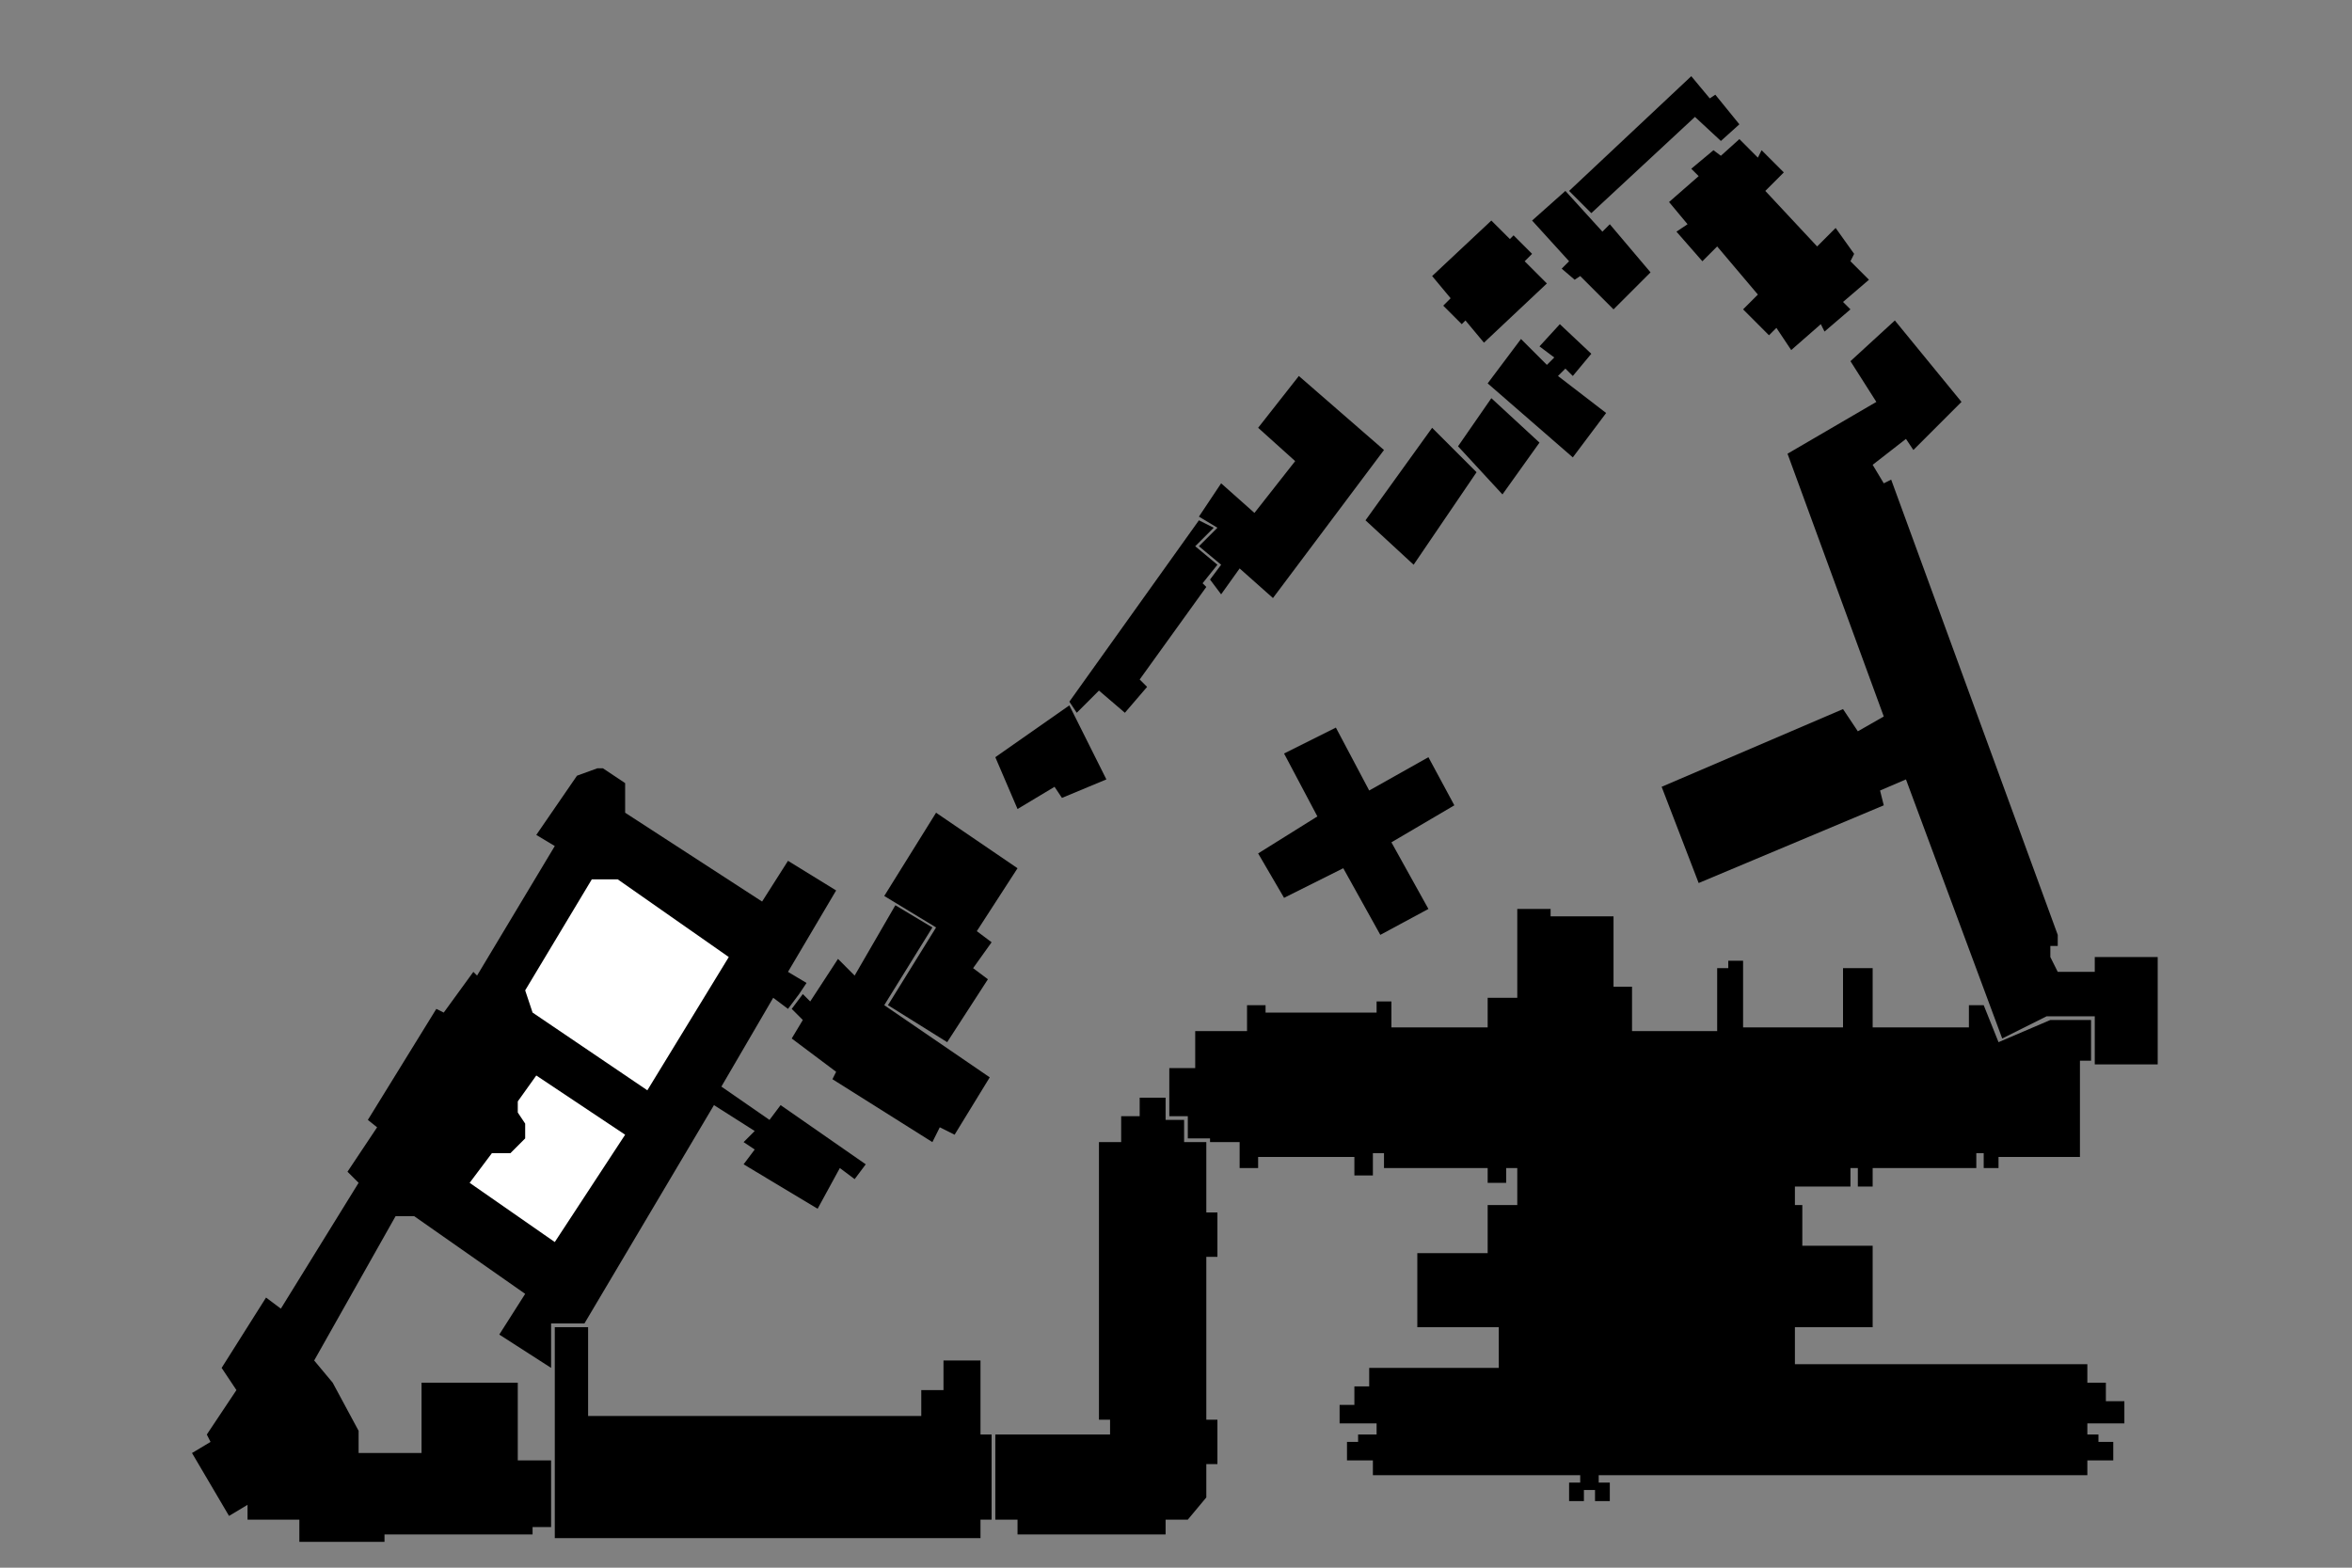 <?xml version="1.0" encoding="UTF-8" standalone="no"?>
<!DOCTYPE svg PUBLIC "-//W3C//DTD SVG 1.0//EN"
"http://www.w3.org/TR/2001/REC-SVG-20010904/DTD/svg10.dtd">
<?xml-stylesheet href="leti_map.css" type="text/css"?>
<svg xmlns:cc="http://web.resource.org/cc/"
	 xmlns:dc="http://purl.org/dc/elements/1.1/"
	 xmlns:rdf="http://www.w3.org/1999/02/22-rdf-syntax-ns#"
	 xmlns:svg="http://www.w3.org/2000/svg"
	 xmlns:xlink="http://www.w3.org/1999/xlink"
	 xmlns="http://www.w3.org/2000/svg"
	 onload="init(evt)"
	 width="100%" height="100%" 
	 version="1.1" 
	 style="shape-rendering:geometricPrecision; text-rendering:geometricPrecision; image-rendering:optimizeQuality; fill-rule:evenodd; clip-rule:evenodd"
	 viewBox="0 0 90000 60000"> 
	 
<rect x="0" y="0" width="90000" height="60000" fill="#808080" stroke="none"/> 
	 
 
  <polygon id="_5" class="fiveCorp" points="65708,37054 66133,37054 66133,36771 66700,36771 66700,39321 70524,39321 70524,37054 71658,37054 71658,39321 75341,39321 75341,38471 75907,38471 76474,39887 78457,39038 80015,39038 80015,40596 79590,40596 79590,44279 76474,44279 76474,44704 75907,44704 75907,44137 75624,44137 75624,44704 71658,44704 71658,45412 71091,45412 71091,44704 70808,44704 70808,45412 68683,45412 68683,46120 68966,46120 68966,47678 71658,47678 71658,50795 68683,50795 68683,52211 79873,52211 79873,52919 80582,52919 80582,53628 81290,53628 81290,54478 79873,54478 79873,54903 80298,54903 80298,55186 80865,55186 80865,55894 79873,55894 79873,56461 61175,56461 61175,56744 61600,56744 61600,57452 61034,57452 61034,57027 60609,57027 60609,57452 60042,57452 60042,56744 60467,56744 60467,56461 52534,56461 52534,55894 51543,55894 51543,55186 51968,55186 51968,54903 52676,54903 52676,54478 51260,54478 51260,53769 51826,53769 51826,53061 52393,53061 52393,52353 57351,52353 57351,50795 54234,50795 54234,47962 56926,47962 56926,46120 58059,46120 58059,44704 57634,44704 57634,45270 56926,45270 56926,44704 52959,44704 52959,44137 52534,44137 52534,44987 51826,44987 51826,44279 48143,44279 48143,44704 47435,44704 47435,43712 46302,43712 46302,43570 45452,43570 45452,42720 44744,42720 44744,40879 45735,40879 45735,39462 47718,39462 47718,38471 48427,38471 48427,38754 52676,38754 52676,38329 53243,38329 53243,39321 56926,39321 56926,38188 58059,38188 58059,34788 59334,34788 59334,35071 61742,35071 61742,37763 62450,37763 62450,39462 65708,39462 "/>

  <polygon id="_3" class="threeCorp" points="80157,38896 80157,40737 82565,40737 82565,36629 80157,36629 80157,37196 78740,37196 78457,36629 78457,36205 78740,36205 78740,35780 72366,18356 72083,18498 71658,17790 72932,16798 73216,17223 75057,15382 72507,12265 70808,13823 71799,15382 68400,17365 72083,27422 71091,27989 70524,27139 63583,30113 65000,33796 72083,30822 71941,30255 72932,29830 76615,39746 78315,38896 "/>
  
  <polygon id="D" class="DCorp" points="46160,43712 46160,46403 46585,46403 46585,48103 46160,48103 46160,54336 46585,54336 46585,56036 46160,56036 46160,57311 45452,58161 44602,58161 44602,58727 38936,58727 38936,58161 38086,58161 38086,54903 42477,54903 42477,54336 42052,54336 42052,43712 42902,43712 42902,42720 43610,42720 43610,42012 44602,42012 44602,42862 45310,42862 45310,43712 "/>

  <polygon id="_2" class="twoCorp" points="37944,58161 37519,58161 37519,58869 21229,58869 21229,50795 22504,50795 22504,54194 35253,54194 35253,53203 36103,53203 36103,52070 37519,52070 37519,54903 37944,54903 "/>
  
  <g id="_1" class="firstCorp">
   <polygon points="21088,58444 20379,58444 20379,58727 14713,58727 14713,59011 11455,59011 11455,58161 9472,58161 9472,57594 8764,58019 7347,55611 8056,55186 7914,54903 9047,53203 8481,52353 10180,49661 10747,50086 13722,45270 13297,44845 14430,43145 14076,42862 16696,38613 16980,38754 18113,37196 18255,37338 21229,32380 20521,31955 22079,29688 22858,29405 23071,29405 23921,29972 23921,31105 29162,34505 30153,32946 31995,34080 30153,37196 30862,37621 30578,38046 30153,38613 29587,38188 27604,41587 29445,42862 29870,42296 33128,44562 32703,45129 32137,44704 31287,46262 28454,44562 28879,43995 28454,43712 28879,43287 27320,42296 22363,50653 21088,50653 21088,52353 19105,51078 20096,49520 15847,46545 15138,46545 12022,52070 12730,52919 13722,54761 13722,55611 16130,55611 16130,52919 19813,52919 19813,55894 21088,55894 "/>
   <polyline fill="white" points="21229,47537 23921,43429 20521,41162 19813,42154 19813,42579 20096,43004 20096,43570 19530,44137 18821,44137 17971,45270 "/>
   <polyline fill="white" points="24771,41729 27887,36629 23637,33655 22646,33655 20096,37904 20379,38754 "/>
  </g>
  
  <polygon id="C" class="CCorp" points="35678,43712 35961,43145 36528,43429 37873,41233 33836,38471 35678,35496 34261,34646 32703,37338 32066,36700 31003,38329 30720,38046 30295,38613 30720,39038 30295,39746 31995,41021 31853,41304 "/>
  
  <polygon id="K" class="KCorp" points="36244,39887 37803,37479 37236,37054 37944,36063 37378,35638 38936,33230 35819,31105 33836,34292 35819,35496 33978,38471 "/>
  
  <polygon id="_7" class="sevenCorp" points="52818,35780 54659,34788 53243,32238 55651,30822 54659,28980 52393,30255 51118,27847 49135,28839 50410,31247 48143,32663 49135,34363 51401,33230 "/>

  <polygon id="M" class="MCorp" points="38936,30963 40352,30113 40636,30538 42336,29830 40919,26997 38086,28980 "/>

  <polygon id="E" class="ECorp" points="41202,27280 42052,26430 43044,27280 43894,26289 43610,26006 46160,22464 46018,22323 46585,21614 45735,20906 46443,20198 45877,19914 40919,26855 "/>

  <polygon id="_8" class="eightCorp" points="46302,22181 46727,22747 47435,21756 48710,22889 52959,17223 49701,14390 48143,16373 49560,17648 48002,19631 46727,18498 45877,19773 46585,20198 45877,20906 46727,21614 "/>
  
  <polygon id="O" class="OCorp" points="54093,21614 56501,18073 54801,16373 52251,19914 "/>
  
  <polygon id="T" class="TCorp" points="60184,17506 61459,15807 59617,14390 59900,14107 60184,14390 60892,13540 59688,12407 58909,13257 59475,13682 59192,13965 58201,12974 56926,14673 "/>

  <polygon id="P" class="PCorp" points="61742,11840 63158,10424 61600,8582 61317,8866 59900,7307 58626,8441 60042,9999 59759,10282 60255,10707 60467,10565 "/>

  <polygon id="_4" class="fourCorp" points="66700,11840 67691,12832 67975,12549 68541,13398 69674,12407 69816,12690 70808,11840 70524,11557 71516,10707 70808,9999 70949,9716 70241,8724 69533,9432 67550,7307 68258,6599 67408,5749 67266,6033 66558,5324 65850,5962 65566,5749 64717,6458 65000,6741 63867,7732 64575,8582 64150,8866 65142,9999 65708,9432 67266,11274 "/>

  <polygon id="house1" class="unknownCorp" points="57492,18923 58909,16940 57067,15240 55792,17081 "/>
  <polygon id="house2" class="unknownCorp" points="56784,13115 59192,10849 58342,9999 58626,9716 57917,9007 57776,9149 57067,8441 54801,10565 55509,11415 55226,11699 55934,12407 56076,12265 "/>
  <polygon id="house3" class="unknownCorp" points="60892,8157 64858,4474 65850,5395 66558,4758 65637,3624 65425,3766 64717,2916 60042,7307 "/>
</svg>
